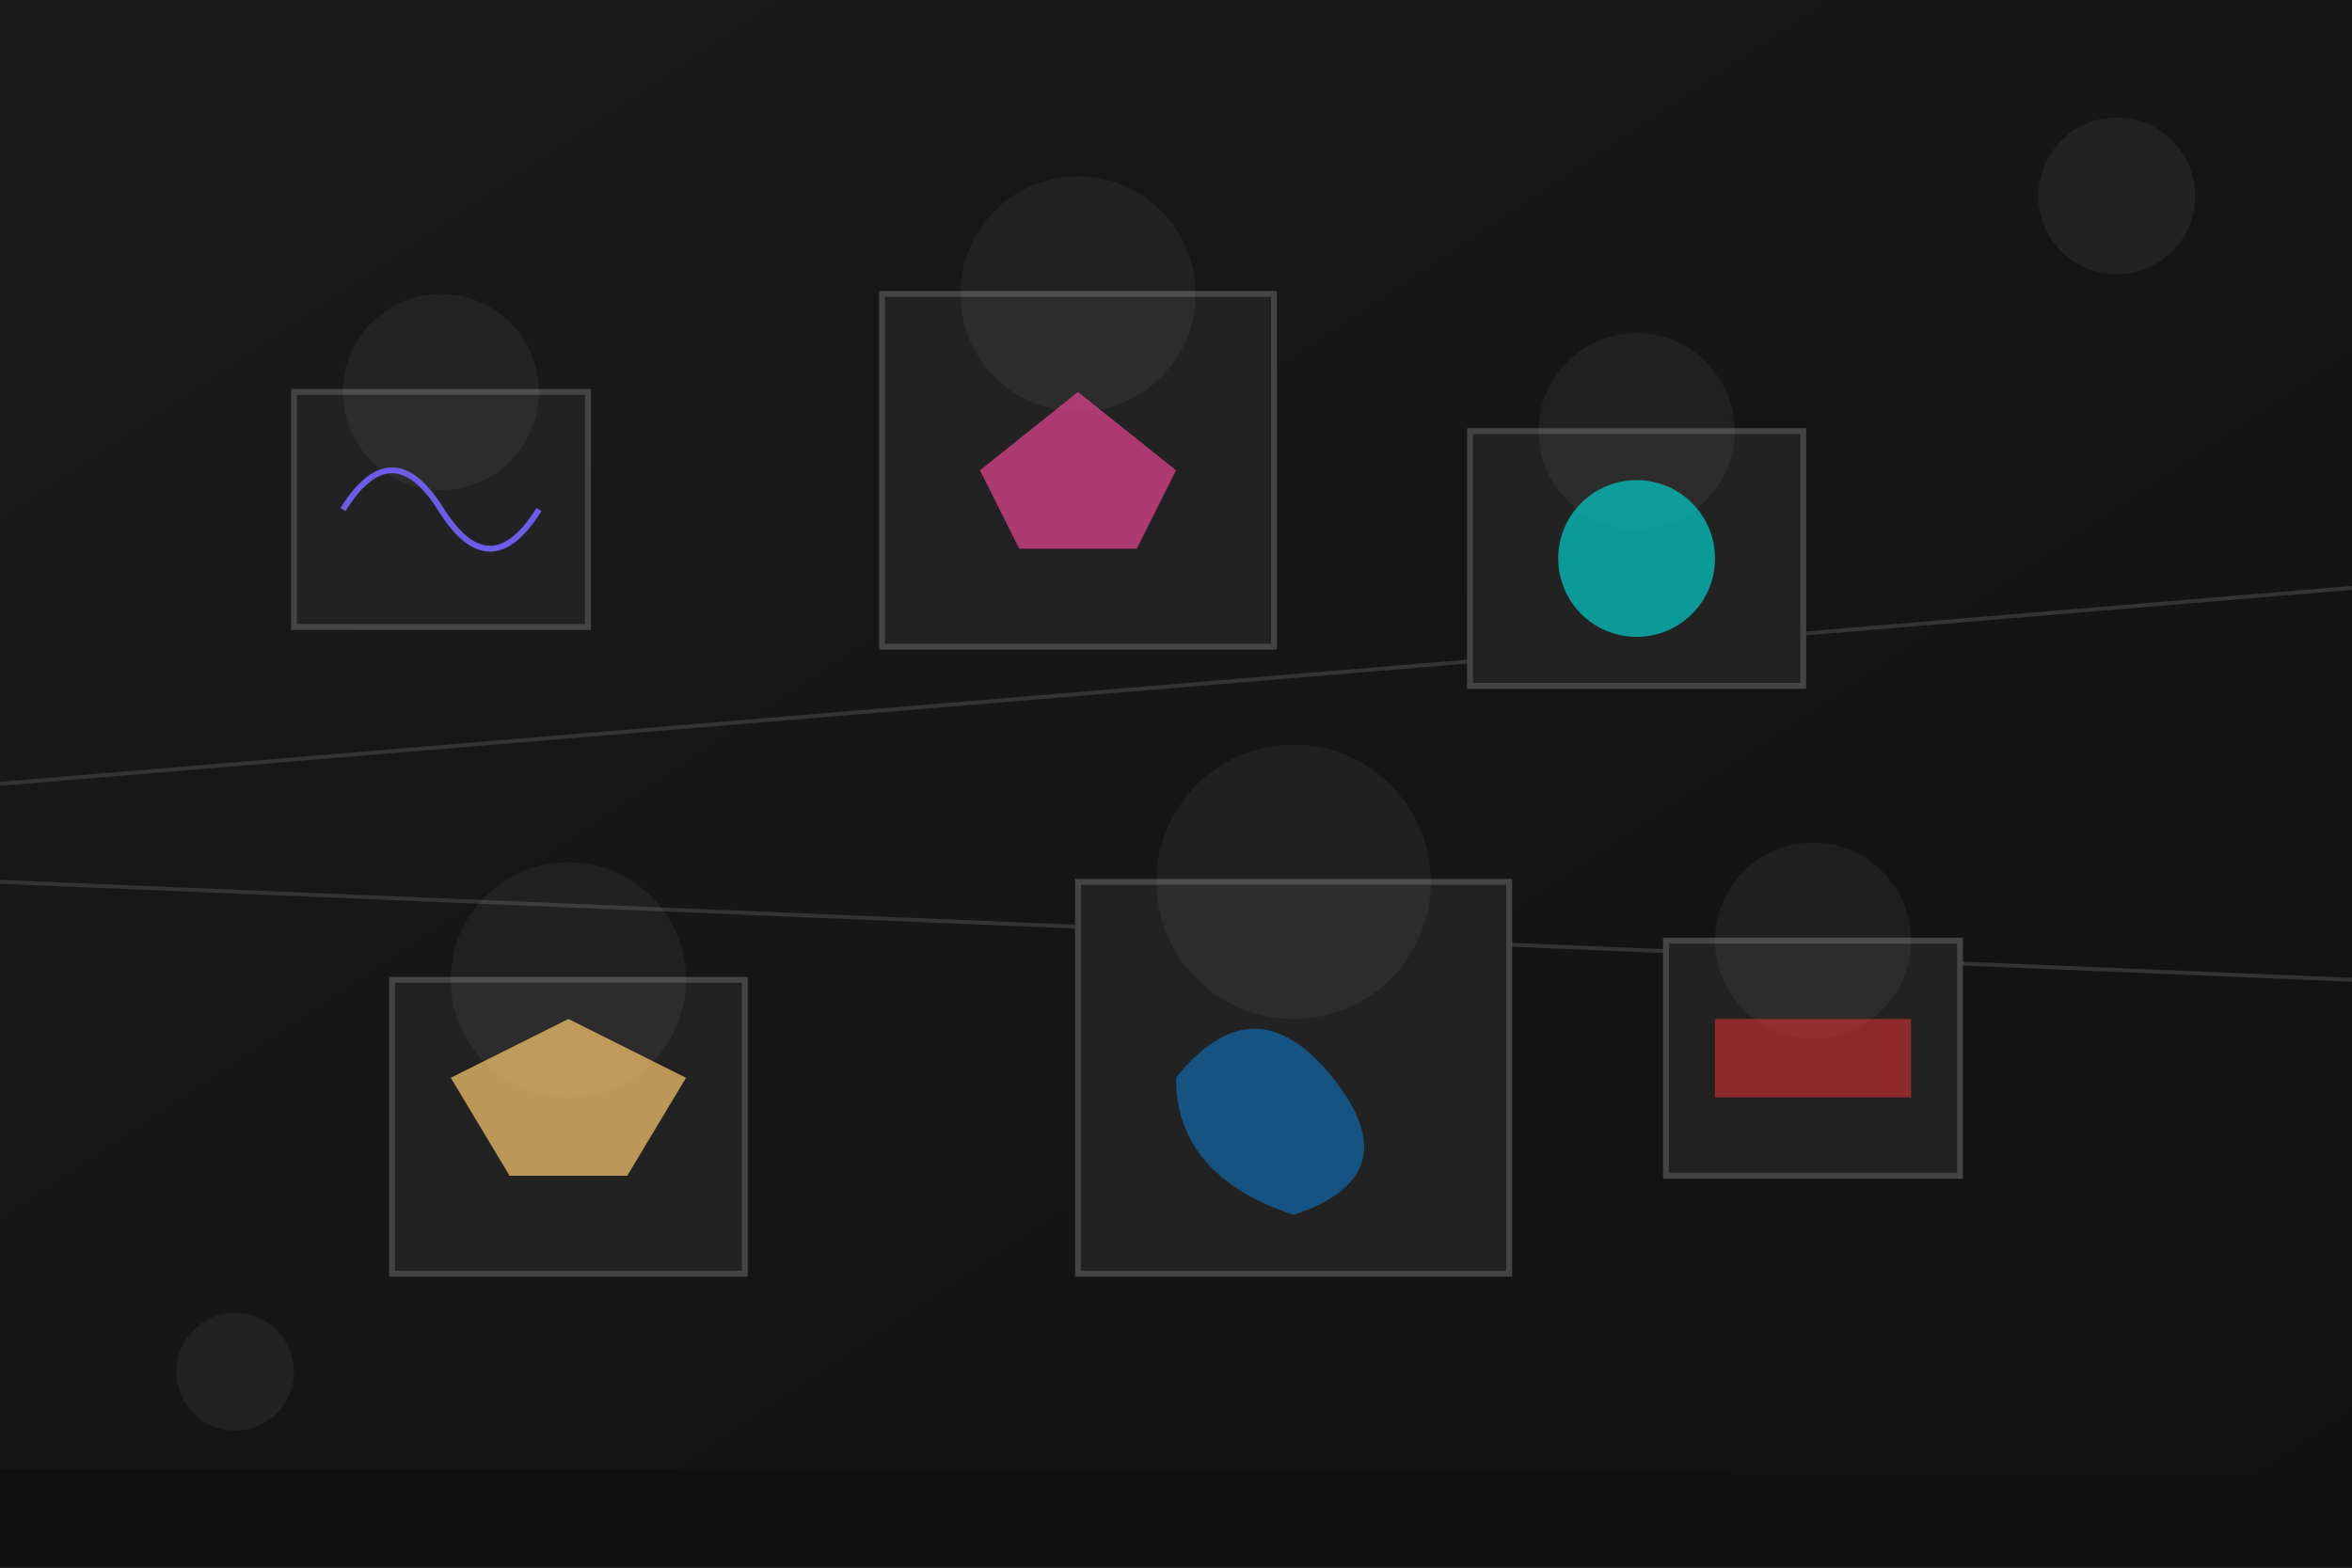 <svg width="100%" height="100%" viewBox="0 0 1200 800" xmlns="http://www.w3.org/2000/svg">
  <defs>
    <linearGradient id="bg-gradient" x1="0%" y1="0%" x2="100%" y2="100%">
      <stop offset="0%" stop-color="#1a1a1a" />
      <stop offset="100%" stop-color="#111111" />
    </linearGradient>
    <filter id="noise" x="0%" y="0%" width="100%" height="100%">
      <feTurbulence type="fractalNoise" baseFrequency="0.02" numOctaves="3" result="noise" />
      <feDisplacementMap in="SourceGraphic" in2="noise" scale="10" xChannelSelector="R" yChannelSelector="G" result="noisy" />
    </filter>
  </defs>
  
  <!-- Background -->
  <rect width="100%" height="100%" fill="url(#bg-gradient)" />
  
  <!-- Gallery hall perspective lines -->
  <path d="M 0,400 L 1200,300" stroke="#333" stroke-width="2" />
  <path d="M 0,450 L 1200,500" stroke="#333" stroke-width="2" />
  
  <!-- Gallery frames -->
  <rect x="150" y="200" width="150" height="120" fill="#222" stroke="#444" stroke-width="3" />
  <rect x="450" y="150" width="200" height="180" fill="#222" stroke="#444" stroke-width="3" />
  <rect x="750" y="220" width="170" height="130" fill="#222" stroke="#444" stroke-width="3" />
  <rect x="200" y="500" width="180" height="150" fill="#222" stroke="#444" stroke-width="3" />
  <rect x="550" y="450" width="220" height="200" fill="#222" stroke="#444" stroke-width="3" />
  <rect x="850" y="480" width="150" height="120" fill="#222" stroke="#444" stroke-width="3" />
  
  <!-- Spotlights glow effect -->
  <circle cx="225" cy="200" r="50" fill="#fff" opacity="0.05" />
  <circle cx="550" cy="150" r="60" fill="#fff" opacity="0.05" />
  <circle cx="835" cy="220" r="50" fill="#fff" opacity="0.05" />
  <circle cx="290" cy="500" r="60" fill="#fff" opacity="0.05" />
  <circle cx="660" cy="450" r="70" fill="#fff" opacity="0.05" />
  <circle cx="925" cy="480" r="50" fill="#fff" opacity="0.05" />
  
  <!-- Abstract art inside frames -->
  <path d="M 175,260 Q 200,220 225,260 Q 250,300 275,260" stroke="#6c5ce7" stroke-width="3" fill="none" />
  <path d="M 500,240 L 550,200 L 600,240 L 580,280 L 520,280 Z" fill="#e84393" opacity="0.7" />
  <circle cx="835" cy="285" r="40" fill="#00cec9" opacity="0.7" />
  <path d="M 230,550 L 290,520 L 350,550 L 320,600 L 260,600 Z" fill="#fdcb6e" opacity="0.7" />
  <path d="M 600,550 Q 640,500 680,550 Q 720,600 660,620 Q 600,600 600,550" fill="#0984e3" opacity="0.5" />
  <rect x="875" y="520" width="100" height="40" fill="#d63031" opacity="0.6" />
  
  <!-- Decorative elements -->
  <circle cx="120" cy="700" r="30" fill="#222" />
  <circle cx="1080" cy="100" r="40" fill="#222" />
  <rect x="0" y="750" width="1200" height="50" fill="#111" /> <!-- Floor -->
  
  <!-- Apply noise filter to whole scene -->
  <rect width="100%" height="100%" fill="transparent" filter="url(#noise)" />
</svg>